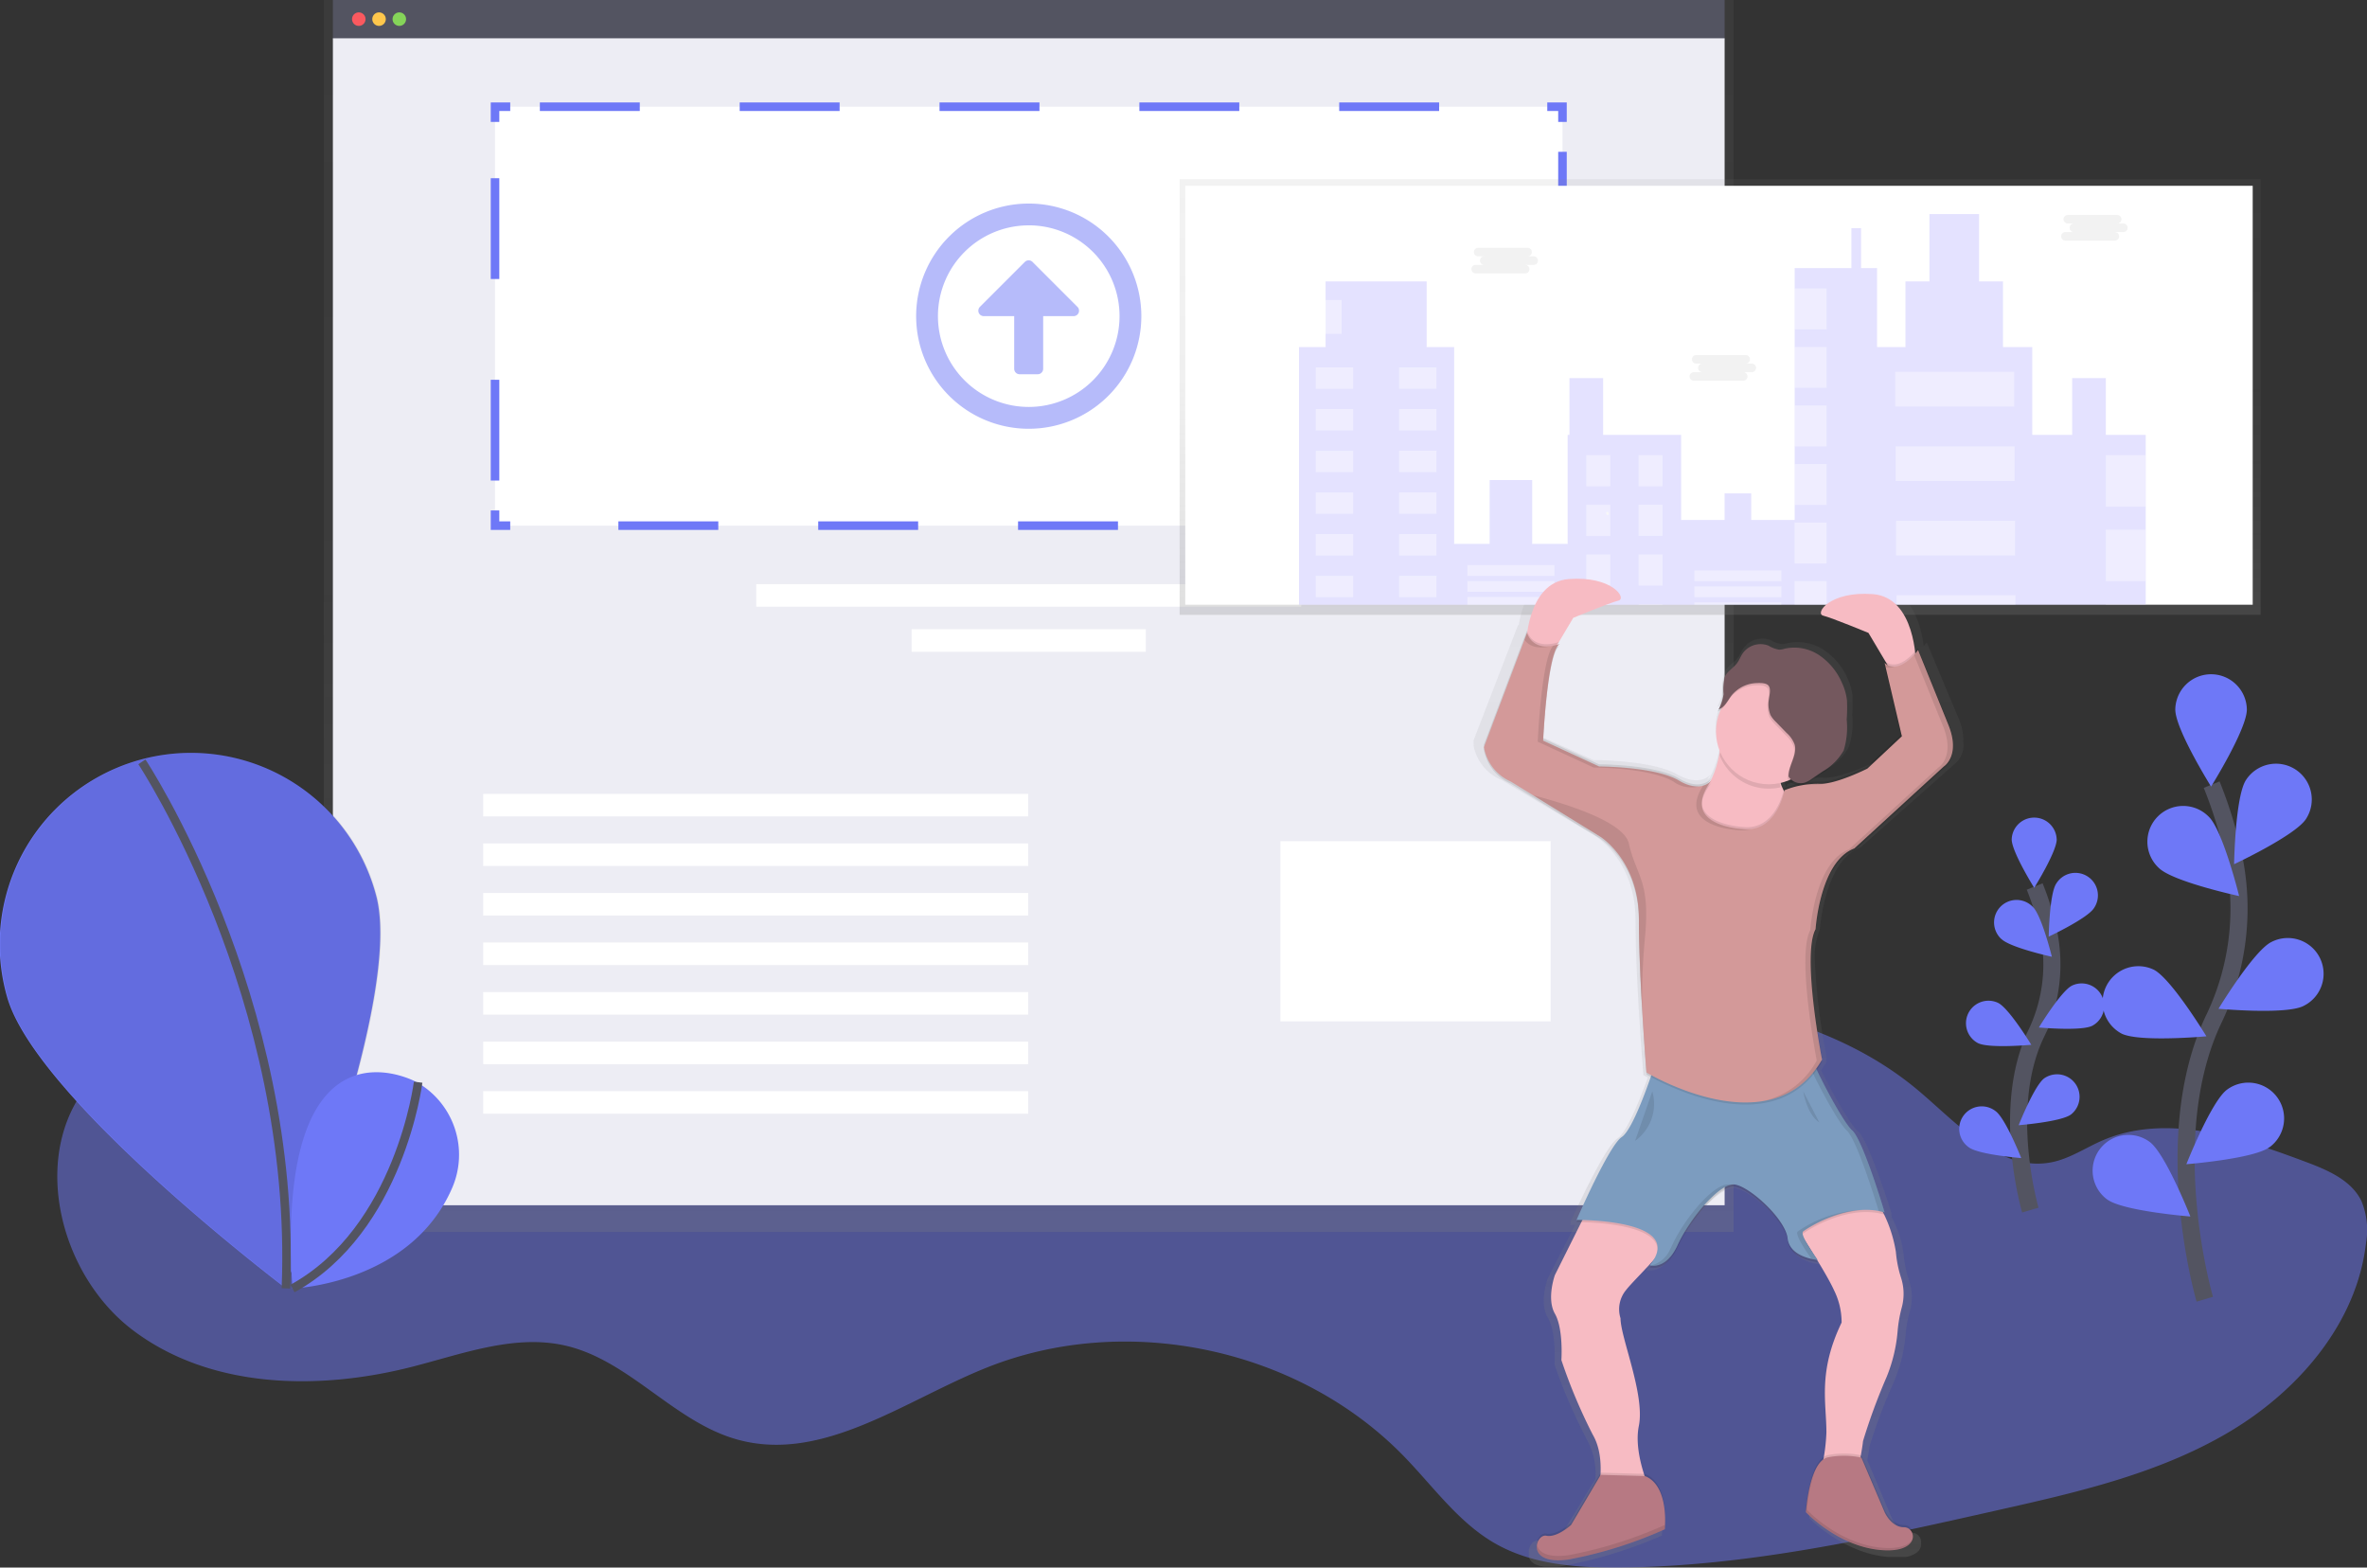 <svg xmlns="http://www.w3.org/2000/svg" xmlns:xlink="http://www.w3.org/1999/xlink" width="276.926" height="183.381" viewBox="0 0 276.926 183.381">
  <rect x="0" y="0" width="276.926" height="183.381" fill="#333333" stroke="none"/>
  <defs>
    <linearGradient id="linear-gradient" x1="0.5" y1="1" x2="0.5" gradientUnits="objectBoundingBox">
      <stop offset="0" stop-color="gray" stop-opacity="0.251"/>
      <stop offset="0.54" stop-color="gray" stop-opacity="0.122"/>
      <stop offset="1" stop-color="gray" stop-opacity="0.102"/>
    </linearGradient>
    <linearGradient id="linear-gradient-2" x1="0.5" x2="0.5" y2="0.04" xlink:href="#linear-gradient"/>
    <linearGradient id="linear-gradient-4" x1="0.5" y1="1.001" x2="0.5" xlink:href="#linear-gradient"/>
    <linearGradient id="linear-gradient-5" x1="0" y1="0.484" x2="1" y2="0.484" xlink:href="#linear-gradient"/>
    <linearGradient id="linear-gradient-6" x1="0.024" y1="0.484" x2="1" y2="0.484" xlink:href="#linear-gradient"/>
  </defs>
  <g id="undraw_image_upload_wqh3" transform="translate(-0.007)">
    <path id="Path_16046" data-name="Path 16046" d="M178.86,509.241c-6.8.3-14.057,1.711-18.792,6.6-7.893,8.145-4.59,22.949,4.495,29.747s21.644,7.009,32.638,4.186c5.909-1.518,11.993-3.837,17.935-2.443,7.486,1.755,12.693,8.972,20.114,10.991,9.971,2.725,19.512-4.6,29.119-8.438,16.4-6.561,36.564-2.253,48.85,10.434,3.43,3.54,6.369,7.727,10.653,10.161,4.332,2.464,9.52,2.835,14.5,2.8,14.964-.119,29.7-3.427,44.293-6.718,9.268-2.076,18.709-4.246,26.9-9.055s15.1-12.791,16.168-22.237a8.845,8.845,0,0,0-.546-4.874c-1.2-2.47-4.009-3.638-6.579-4.6-7.638-2.861-16.221-5.716-23.72-2.479-1.966.851-3.789,2.105-5.888,2.538-5.992,1.23-10.887-4.346-15.554-8.3-14.445-12.239-35.5-11.122-53.932-15.5-21.469-5.082-44.264-9.239-66.584-6-11.231,1.628-19.865,9.254-30.6,12.2C208.2,512.126,193.258,508.627,178.86,509.241Z" transform="translate(-148.909 -389.896)" fill="#6e78f7" opacity="0.5"/>
    <path id="Path_16047" data-name="Path 16047" d="M127.8,0V144.12H292.734V0Z" transform="translate(-89.903)" fill="url(#linear-gradient)"/>
    <rect id="Rectangle_2192" data-name="Rectangle 2192" width="162.826" height="4.61" transform="translate(38.952)" fill="#535461"/>
    <rect id="Rectangle_2193" data-name="Rectangle 2193" width="162.826" height="136.518" transform="translate(38.952 4.48)" fill="#ededf4"/>
    <circle id="Ellipse_79" data-name="Ellipse 79" cx="0.792" cy="0.792" r="0.792" transform="translate(41.191 1.447)" fill="#fa595f"/>
    <circle id="Ellipse_80" data-name="Ellipse 80" cx="0.792" cy="0.792" r="0.792" transform="translate(43.56 1.447)" fill="#ffc74c"/>
    <circle id="Ellipse_81" data-name="Ellipse 81" cx="0.792" cy="0.792" r="0.792" transform="translate(45.932 1.447)" fill="#85d459"/>
    <rect id="Rectangle_2194" data-name="Rectangle 2194" width="124.886" height="49.008" transform="translate(57.922 12.485)" fill="#fff"/>
    <path id="Path_16048" data-name="Path 16048" d="M612.329,201.4v1.779H610.55" transform="translate(-429.521 -141.686)" fill="none" stroke="#6c63ff" stroke-miterlimit="10" stroke-width="1"/>
    <line id="Line_45" data-name="Line 45" x1="116.131" transform="translate(61.433 61.493)" fill="none" stroke="#6e78f7" stroke-miterlimit="10" stroke-width="1" stroke-dasharray="11.69 11.69"/>
    <path id="Path_16049" data-name="Path 16049" d="M197.119,203.179H195.34V201.4" transform="translate(-137.418 -141.686)" fill="none" stroke="#6e78f7" stroke-miterlimit="10" stroke-width="1"/>
    <line id="Line_46" data-name="Line 46" y1="40.205" transform="translate(57.922 16.014)" fill="none" stroke="#6e78f7" stroke-miterlimit="10" stroke-width="1" stroke-dasharray="11.79 11.79"/>
    <path id="Path_16050" data-name="Path 16050" d="M195.34,43.889V42.11h1.779" transform="translate(-137.418 -29.625)" fill="none" stroke="#6e78f7" stroke-miterlimit="10" stroke-width="1"/>
    <line id="Line_47" data-name="Line 47" x2="116.128" transform="translate(63.167 12.485)" fill="none" stroke="#6e78f7" stroke-miterlimit="10" stroke-width="1" stroke-dasharray="11.69 11.69"/>
    <path id="Path_16051" data-name="Path 16051" d="M610.55,42.11h1.779v1.779" transform="translate(-429.521 -29.625)" fill="none" stroke="#6e78f7" stroke-miterlimit="10" stroke-width="1"/>
    <line id="Line_48" data-name="Line 48" y2="40.205" transform="translate(182.808 17.76)" fill="none" stroke="#6e78f7" stroke-miterlimit="10" stroke-width="1" stroke-dasharray="11.79 11.79"/>
    <rect id="Rectangle_2195" data-name="Rectangle 2195" width="63.761" height="2.636" transform="translate(88.485 68.342)" fill="#fff"/>
    <rect id="Rectangle_2196" data-name="Rectangle 2196" width="63.761" height="2.636" transform="translate(56.537 92.874)" fill="#fff"/>
    <rect id="Rectangle_2197" data-name="Rectangle 2197" width="63.761" height="2.636" transform="translate(56.537 98.67)" fill="#fff"/>
    <rect id="Rectangle_2198" data-name="Rectangle 2198" width="63.761" height="2.636" transform="translate(56.537 104.467)" fill="#fff"/>
    <rect id="Rectangle_2199" data-name="Rectangle 2199" width="63.761" height="2.636" transform="translate(56.537 110.263)" fill="#fff"/>
    <rect id="Rectangle_2200" data-name="Rectangle 2200" width="63.761" height="2.636" transform="translate(56.537 116.06)" fill="#fff"/>
    <rect id="Rectangle_2201" data-name="Rectangle 2201" width="63.761" height="2.636" transform="translate(56.537 121.856)" fill="#fff"/>
    <rect id="Rectangle_2202" data-name="Rectangle 2202" width="63.761" height="2.636" transform="translate(56.537 127.653)" fill="#fff"/>
    <rect id="Rectangle_2203" data-name="Rectangle 2203" width="27.402" height="2.636" transform="translate(106.663 73.611)" fill="#fff"/>
    <path id="Path_16052" data-name="Path 16052" d="M507.683,247.416a13.173,13.173,0,1,0-13.173-13.173,13.173,13.173,0,0,0,13.173,13.173Zm0-23.8a10.623,10.623,0,1,1-10.623,10.623A10.623,10.623,0,0,1,507.683,223.62Zm1.061,17.422h-2.126a.64.64,0,0,1-.637-.637v-6.161h-3.558a.637.637,0,0,1-.451-1.088l5.26-5.26a.637.637,0,0,1,.889,0l5.26,5.26a.637.637,0,0,1-.451,1.088h-3.558V240.4a.64.64,0,0,1-.626.637Z" transform="translate(-387.319 -197.256)" fill="#6e78f7" opacity="0.5"/>
    <path id="Path_16053" data-name="Path 16053" d="M177,454.875c3.261,11.928-10.653,45.906-10.653,45.906s-29.276-22.163-32.537-34.1A22.388,22.388,0,1,1,177,454.875Z" transform="translate(-133 -350.139)" fill="#6e78f7"/>
    <path id="Path_16054" data-name="Path 16054" d="M177,454.875c3.261,11.928-10.653,45.906-10.653,45.906s-29.276-22.163-32.537-34.1A22.388,22.388,0,1,1,177,454.875Z" transform="translate(-132.916 -350.139)" opacity="0.1"/>
    <path id="Path_16055" data-name="Path 16055" d="M189,441.35s18.226,27.512,16.85,61.6" transform="translate(-172.392 -352.224)" fill="none" stroke="#535461" stroke-miterlimit="10" stroke-width="1"/>
    <path id="Path_16056" data-name="Path 16056" d="M262.379,564.926s-16.527-8.99-14.433,24.194c0,0,13.787-.492,18.679-11.738a9.752,9.752,0,0,0-4-12.325Z" transform="translate(-213.731 -438.379)" fill="#6e78f7"/>
    <path id="Path_16057" data-name="Path 16057" d="M263.113,567.75s-2.135,17.226-14.7,24.138" transform="translate(-214.187 -441.147)" fill="none" stroke="#535461" stroke-miterlimit="10" stroke-width="1"/>
    <g id="Group_8980" data-name="Group 8980" transform="translate(222.109 82.826)" opacity="0.1">
      <path id="Path_16058" data-name="Path 16058" d="M882.1,420.174a.754.754,0,0,0,.053-.074Z" transform="translate(-882.1 -420.1)" fill="url(#linear-gradient-2)"/>
    </g>
    <path id="Path_16059" data-name="Path 16059" d="M465.48,70.7v50.967H591.947V70.7Z" transform="translate(-327.463 -49.738)" fill="url(#linear-gradient)"/>
    <path id="Path_16060" data-name="Path 16060" d="M771.725,386.085a6.3,6.3,0,0,0-.593-2.636l-3.685-8.821s-.133.184-.362.436c-.27-2.25-1.3-6.544-5.168-6.819-5.266-.383-7.116,2.3-6.054,2.556s5.53,2.046,5.53,2.046l2.076,3.407c-.039-.027-.074-.053-.113-.083l.077.311-.077-.056.077.311-.077-.056,2,8.272-4.092,3.739s-3.949,1.918-5.93,1.779a7.115,7.115,0,0,0-1.124.024l.148-.1,1.3-.866a6.648,6.648,0,0,0,2.565-2.467v-.018c.045-.077.086-.157.125-.237a9.031,9.031,0,0,0,.374-3.688,18.626,18.626,0,0,0,.036-2.274,6.559,6.559,0,0,0-.614-2.075,7.634,7.634,0,0,0-2.754-3.261,5.6,5.6,0,0,0-4.2-.792,2.909,2.909,0,0,1-.714.125,3.533,3.533,0,0,1-1.3-.477,2.725,2.725,0,0,0-3.125.889c-.3.391-.448.857-.747,1.236-.445.566-1.165.922-1.465,1.571l-.03.071a1.62,1.62,0,0,0-.1.184,6.129,6.129,0,0,0-.163,2.075,5.633,5.633,0,0,1-.593,1.779,1.477,1.477,0,0,0,.353-.175,6.1,6.1,0,0,0-.086,4.874,10.825,10.825,0,0,1-1.162,3.605l-.039.036H742l-.107.083h0l-.119.08q.2-.317.471-.661c-.261.314-1.483,1.515-4.026.056-2.9-1.66-9.74-1.66-9.74-1.66l-6.819-3.057c.125-2.153.7-10.558,2.076-11.006a4.224,4.224,0,0,1-.406.133h0l.033-.053.033-.047.033-.045.036-.042.033-.036.036-.036.033-.027.039-.03.033-.021.041-.021.053-.024s-.142.056-.373.122l.121-.2a.593.593,0,0,1,.252-.178s-.068.027-.181.065l1.761-2.876s4.474-1.779,5.53-2.046-.789-2.941-6.054-2.556c-3.558.261-4.714,3.914-5.088,6.25-.015-.039-.033-.074-.047-.116l-5.242,13.577a.674.674,0,0,0,.033.172l-.033.083a.675.675,0,0,0,.033.172l-.033.083a5.469,5.469,0,0,0,3.291,4.092l10.926,6.523s4.744,2.811,4.744,9.844.922,18.151.922,18.151.181.107.513.3c-.824,2.3-2.416,6.4-3.543,7.116-1.58,1.023-5.53,9.844-5.53,9.844h.119l-.116.255h.593l-3.223,6.259s-1.052,2.811,0,4.6.789,5.5.789,5.5a63.65,63.65,0,0,0,3.816,8.821,8.247,8.247,0,0,1,.966,4.569l-3.6,5.912s-1.711,1.533-3.027,1.278c-.617-.119-1.233.658-1.159,1.441v.335h0a.237.237,0,0,0,.015.08v.027l.018.062v.03l.021.062v.027l.033.074h0l.047.083v.021l.041.062.021.027.042.053.024.027.05.056.021.021.08.074h0l.077.062.03.021.065.044.036.024.071.041.038.021.092.047h.024l.125.053h.036l.1.036.05.015.1.03.053.015.11.027h.05l.169.033h0l.166.024h1.494l.184-.018h.086l.279-.036a53.128,53.128,0,0,0,11.714-3.579h0A10.567,10.567,0,0,0,736.5,478c.018-1.533-.243-4.581-2.482-5.432H733.9a11.638,11.638,0,0,1-.608-5.687c.789-3.706-2.239-10.478-2.239-12.782a3.487,3.487,0,0,1,.658-3.324c.614-.774,2.025-2.1,3.344-3.558a6,6,0,0,1-.451.593,1.182,1.182,0,0,0,.175.036c-.056.071-.113.145-.175.219,0,0,1.752.566,3.17-1.936.086-.151.172-.317.255-.492,1.447-3.069,5.132-7.412,6.977-7.157,1.7.234,5.527,3.516,6.318,5.829a2.8,2.8,0,0,1,.13.563c.264,2.3,3.686,2.556,3.686,2.556l-.208-.279.13.015a38.1,38.1,0,0,1,2.055,3.588,8.44,8.44,0,0,1,.922,3.834c-2.9,5.88-1.844,9.458-1.844,13.046a15.924,15.924,0,0,1-.3,2.9c-1.877,1.159-2.209,6.306-2.209,6.306l.018.021h0v.234s3.869,4.012,9.008,4.519l.24.021h2.019l.086-.018h.065l.083-.018.059-.015.08-.021.053-.015.077-.024.05-.018.074-.027.047-.018.071-.03.042-.018.071-.03.039-.018.068-.033.035-.018.065-.036.03-.018.062-.039.027-.018.059-.042.024-.018.056-.044.021-.015.053-.047.018-.015.053-.05h0l.05-.053h0l.047-.056h0l.044-.059h0l.039-.062h0l.036-.065h0l.033-.068h0a1.117,1.117,0,0,0,.095-.593A1.091,1.091,0,0,0,765.7,478.8c-1.58,0-2.372-1.779-2.372-1.779l-2.787-6.588-.068-.018c.119-.649.222-1.281.267-1.708a67.431,67.431,0,0,1,2.882-7.6,17.935,17.935,0,0,0,1.343-5.4,15.442,15.442,0,0,1,.513-2.852,6.025,6.025,0,0,0-.1-3.558,13.465,13.465,0,0,1-.635-3.042,12.451,12.451,0,0,0-1.429-4.418h.056l-.086-.279.086.021s-2.633-8.563-3.949-9.713c-.955-.833-3.152-4.744-4.338-7.19a11.766,11.766,0,0,0,.652-.99l-.039-.193.039-.062-.039-.193.039-.062a75.624,75.624,0,0,1-1.388-11.391,8.27,8.27,0,0,1,.593-3.558s.528-8.053,4.744-9.586l10.935-9.7a2.889,2.889,0,0,0,1.112-2.606C771.728,386.257,771.728,386.174,771.725,386.085ZM741.8,390.947h0l.119-.181Zm9.331.3s-.021.122-.074.323a4.286,4.286,0,0,1-.391-.931,6.538,6.538,0,0,0,1.017-.314,1.755,1.755,0,0,0,.759.5,12.347,12.347,0,0,0-1.311.421Zm2.639,53.846c.3.442.593.913.889,1.393-.282-.406-.626-.922-.889-1.391Z" transform="translate(-542.02 -299.49)" fill="url(#linear-gradient-4)"/>
    <rect id="Rectangle_2204" data-name="Rectangle 2204" width="124.886" height="49.008" transform="translate(138.675 21.736)" fill="#fff"/>
    <g id="Group_8981" data-name="Group 8981" transform="translate(151.982 25.039)" opacity="0.6">
      <path id="Path_16061" data-name="Path 16061" d="M611.645,110.281v19.874H512.58V100.013h3.11V92.334h11.827v7.679h3.217v23.026h4.148V115.57h4.981v7.469h4.148V110.281h.208v-6.639h3.943v6.639h9.126v9.959h5.082v-3.113h3.116v3.113h5.082V90.777h6.638V86.11h1.142v4.667h1.865v9.236h3.321V92.334h2.8V84.45h5.811v7.884h2.8v7.679h3.424v10.268h4.667v-6.639h3.943v6.639Z" transform="translate(-512.58 -84.45)" fill="#6c63ff" opacity="0.3"/>
      <rect id="Rectangle_2205" data-name="Rectangle 2205" width="4.356" height="2.491" transform="translate(1.972 17.947)" fill="#fff" opacity="0.4"/>
      <rect id="Rectangle_2206" data-name="Rectangle 2206" width="4.356" height="2.491" transform="translate(16.079 20.434) rotate(180)" fill="#fff" opacity="0.4"/>
      <rect id="Rectangle_2207" data-name="Rectangle 2207" width="4.356" height="2.491" transform="translate(1.972 22.821)" fill="#fff" opacity="0.4"/>
      <rect id="Rectangle_2208" data-name="Rectangle 2208" width="4.356" height="2.491" transform="translate(16.079 25.312) rotate(180)" fill="#fff" opacity="0.4"/>
      <rect id="Rectangle_2209" data-name="Rectangle 2209" width="4.356" height="2.491" transform="translate(1.972 27.699)" fill="#fff" opacity="0.4"/>
      <rect id="Rectangle_2210" data-name="Rectangle 2210" width="4.356" height="2.491" transform="translate(16.079 30.186) rotate(180)" fill="#fff" opacity="0.4"/>
      <rect id="Rectangle_2211" data-name="Rectangle 2211" width="4.356" height="2.491" transform="translate(1.972 32.573)" fill="#fff" opacity="0.4"/>
      <rect id="Rectangle_2212" data-name="Rectangle 2212" width="4.356" height="2.491" transform="translate(16.079 35.063) rotate(180)" fill="#fff" opacity="0.4"/>
      <rect id="Rectangle_2213" data-name="Rectangle 2213" width="4.356" height="2.491" transform="translate(1.972 37.45)" fill="#fff" opacity="0.4"/>
      <rect id="Rectangle_2214" data-name="Rectangle 2214" width="4.356" height="2.491" transform="translate(16.079 39.941) rotate(180)" fill="#fff" opacity="0.4"/>
      <rect id="Rectangle_2215" data-name="Rectangle 2215" width="4.356" height="2.491" transform="translate(1.972 42.325)" fill="#fff" opacity="0.4"/>
      <rect id="Rectangle_2216" data-name="Rectangle 2216" width="4.356" height="2.491" transform="translate(16.079 44.812) rotate(180)" fill="#fff" opacity="0.4"/>
      <rect id="Rectangle_2217" data-name="Rectangle 2217" width="10.167" height="1.245" transform="translate(19.708 41.079)" fill="#fff" opacity="0.4"/>
      <rect id="Rectangle_2218" data-name="Rectangle 2218" width="10.167" height="1.245" transform="translate(19.708 42.947)" fill="#fff" opacity="0.4"/>
      <rect id="Rectangle_2219" data-name="Rectangle 2219" width="10.164" height="0.889" transform="translate(19.711 44.812)" fill="#fff" opacity="0.4"/>
      <rect id="Rectangle_2220" data-name="Rectangle 2220" width="10.167" height="1.245" transform="translate(46.265 41.702)" fill="#fff" opacity="0.4"/>
      <rect id="Rectangle_2221" data-name="Rectangle 2221" width="10.167" height="1.245" transform="translate(46.265 43.57)" fill="#fff" opacity="0.4"/>
      <rect id="Rectangle_2222" data-name="Rectangle 2222" width="10.164" height="0.267" transform="translate(46.265 45.438)" fill="#fff" opacity="0.4"/>
      <rect id="Rectangle_2223" data-name="Rectangle 2223" width="2.802" height="3.632" transform="translate(33.611 28.217)" fill="#fff" opacity="0.4"/>
      <rect id="Rectangle_2224" data-name="Rectangle 2224" width="2.802" height="3.632" transform="translate(42.529 31.849) rotate(180)" fill="#fff" opacity="0.4"/>
      <rect id="Rectangle_2225" data-name="Rectangle 2225" width="2.802" height="3.632" transform="translate(33.611 34.026)" fill="#fff" opacity="0.4"/>
      <rect id="Rectangle_2226" data-name="Rectangle 2226" width="2.802" height="3.632" transform="translate(42.529 37.655) rotate(180)" fill="#fff" opacity="0.4"/>
      <rect id="Rectangle_2227" data-name="Rectangle 2227" width="2.802" height="3.632" transform="translate(33.611 39.834)" fill="#fff" opacity="0.4"/>
      <rect id="Rectangle_2228" data-name="Rectangle 2228" width="2.802" height="3.632" transform="translate(42.529 43.466) rotate(180)" fill="#fff" opacity="0.4"/>
      <rect id="Rectangle_2229" data-name="Rectangle 2229" width="2.802" height="0.059" transform="translate(33.608 45.642)" fill="#fff" opacity="0.4"/>
      <rect id="Rectangle_2230" data-name="Rectangle 2230" width="2.802" height="0.059" transform="translate(39.73 45.642)" fill="#fff" opacity="0.4"/>
      <rect id="Rectangle_2231" data-name="Rectangle 2231" width="3.736" height="4.771" transform="translate(57.988 8.714)" fill="#fff" opacity="0.4"/>
      <rect id="Rectangle_2232" data-name="Rectangle 2232" width="3.736" height="4.771" transform="translate(57.988 15.56)" fill="#fff" opacity="0.4"/>
      <rect id="Rectangle_2233" data-name="Rectangle 2233" width="3.736" height="4.771" transform="translate(57.988 22.406)" fill="#fff" opacity="0.4"/>
      <rect id="Rectangle_2234" data-name="Rectangle 2234" width="3.736" height="4.771" transform="translate(57.988 29.255)" fill="#fff" opacity="0.4"/>
      <rect id="Rectangle_2235" data-name="Rectangle 2235" width="3.736" height="4.771" transform="translate(57.988 36.101)" fill="#fff" opacity="0.4"/>
      <rect id="Rectangle_2236" data-name="Rectangle 2236" width="3.733" height="2.757" transform="translate(57.988 42.947)" fill="#fff" opacity="0.4"/>
      <rect id="Rectangle_2237" data-name="Rectangle 2237" width="13.9" height="4.044" transform="translate(69.762 18.466)" fill="#fff" opacity="0.4"/>
      <rect id="Rectangle_2238" data-name="Rectangle 2238" width="13.9" height="4.044" transform="translate(69.813 27.18)" fill="#fff" opacity="0.4"/>
      <rect id="Rectangle_2239" data-name="Rectangle 2239" width="13.9" height="4.044" transform="translate(69.866 35.894)" fill="#fff" opacity="0.4"/>
      <path id="Path_16062" data-name="Path 16062" d="M760.14,236h2.149v-1.1h-13.9V236h11.75Z" transform="translate(-678.474 -190.292)" fill="#fff" opacity="0.4"/>
      <rect id="Rectangle_2240" data-name="Rectangle 2240" width="1.868" height="3.943" transform="translate(3.113 10.063)" fill="#fff" opacity="0.4"/>
      <rect id="Rectangle_2241" data-name="Rectangle 2241" width="4.667" height="6.016" transform="translate(94.398 28.217)" fill="#fff" opacity="0.4"/>
      <rect id="Rectangle_2242" data-name="Rectangle 2242" width="4.667" height="6.016" transform="translate(94.398 36.931)" fill="#fff" opacity="0.4"/>
      <rect id="Rectangle_2243" data-name="Rectangle 2243" width="4.67" height="0.059" transform="translate(94.398 45.642)" fill="#fff" opacity="0.4"/>
      <path id="Path_16063" data-name="Path 16063" d="M720.811,239.506H720.1a.5.5,0,1,0,0-1h-5.782a.5.5,0,1,0,0,1h.715a.5.5,0,1,0,0,1h-1a.5.5,0,1,0,0,1h5.782a.5.5,0,0,0,0-1h1a.5.5,0,0,0,0-1Z" transform="translate(-693.355 -234.56)" fill="#252223" opacity="0.1"/>
      <path id="Path_16064" data-name="Path 16064" d="M807.063,281.849h-.714a.5.5,0,0,0,0-1h-5.782a.5.5,0,0,0,0,1h.715a.5.5,0,1,0,0,1h-1a.5.5,0,0,0,0,1h5.782a.5.5,0,0,0,0-1h1a.5.5,0,1,0,0-1Z" transform="translate(-754.089 -264.35)" fill="#252223" opacity="0.1"/>
      <path id="Path_16065" data-name="Path 16065" d="M953.495,226.566h-.715a.5.5,0,0,0,0-1H947a.5.5,0,1,0,0,1h.715a.5.5,0,1,0,0,1h-.993a.5.5,0,1,0,0,1H952.5a.5.5,0,0,0,0-1h1a.5.5,0,0,0,0-1Z" transform="translate(-857.054 -225.457)" fill="#252223" opacity="0.1"/>
      <path id="Path_16066" data-name="Path 16066" d="M784.385,349.82l-.125.092a.529.529,0,0,0,.124-.092Z" transform="translate(-743.142 -312.871)" fill="url(#linear-gradient-5)"/>
      <path id="Path_16067" data-name="Path 16067" d="M784.7,350.15l-.125.092A.525.525,0,0,0,784.7,350.15Z" transform="translate(-743.367 -313.103)" fill="url(#linear-gradient-6)"/>
      <path id="Path_16068" data-name="Path 16068" d="M784.7,349.82l-.125.092A.528.528,0,0,0,784.7,349.82Z" transform="translate(-743.367 -312.871)" fill="url(#linear-gradient-6)"/>
      <ellipse id="Ellipse_82" data-name="Ellipse 82" cx="0.142" cy="0.19" rx="0.142" ry="0.19" transform="translate(35.875 34.916) rotate(-25.74)" fill="#f2f2f2"/>
    </g>
    <path id="Path_16069" data-name="Path 16069" d="M749.287,618.32l-3.78,7.56s-1.008,2.772,0,4.536.756,5.42.756,5.42a63.253,63.253,0,0,0,3.656,8.7c1.64,2.766.632,6.82.632,6.82l6.552.756s-2.52-4.916-1.779-8.572-2.144-10.33-2.144-12.6a3.513,3.513,0,0,1,.631-3.276c1.263-1.637,6.049-5.8,5.93-8.192Z" transform="translate(-563.582 -476.723)" fill="#f7bbc3"/>
    <path id="Path_16070" data-name="Path 16070" d="M849.558,612.37a15.824,15.824,0,0,1,2.7,6.612,13.644,13.644,0,0,0,.593,3,6.108,6.108,0,0,1,.1,3.5,15.637,15.637,0,0,0-.492,2.814,18.125,18.125,0,0,1-1.287,5.337,70.354,70.354,0,0,0-2.757,7.489c-.127,1.26-.756,4.284-.756,4.284l-5.04,1.892a21.819,21.819,0,0,0,1.512-7.184c0-3.528-1.008-7.057,1.779-12.856a8.449,8.449,0,0,0-.889-3.78c-1.017-2.268-4.916-8.192-4.916-8.192Z" transform="translate(-630.444 -472.537)" fill="#f7bbc3"/>
    <path id="Path_16071" data-name="Path 16071" d="M781.587,577.728c-.415.451,1.723,3.321,1.723,3.321s-3.276-.252-3.528-2.52a2.835,2.835,0,0,0-.128-.554c-.759-2.28-4.424-5.515-6.048-5.746-1.779-.252-5.292,4.032-6.68,7.056-.08.175-.16.335-.243.486-1.355,2.467-3.033,1.909-3.033,1.909.889-1.1,1.073-1.966.795-2.669-1.1-2.719-9.363-2.639-9.363-2.639s3.78-8.7,5.292-9.7,3.908-8.572,3.908-8.572,18.024-2.016,18.148-1.136,3.656,7.816,4.916,8.948,3.78,9.586,3.78,9.586c-4.284-1.26-9.01,1.826-9.514,2.206Z" transform="translate(-570.632 -433.401)" opacity="0.1"/>
    <path id="Path_16072" data-name="Path 16072" d="M781.6,576.871c-.415.451,1.723,3.321,1.723,3.321s-3.276-.252-3.528-2.52a2.835,2.835,0,0,0-.128-.555c-.759-2.28-4.424-5.515-6.049-5.746-1.779-.252-5.292,4.032-6.68,7.057-.08.175-.16.335-.243.486-1.355,2.467-3.027,1.906-3.027,1.906.89-1.1,1.073-1.966.795-2.668-1.1-2.719-9.363-2.639-9.363-2.639s3.78-8.7,5.292-9.7,3.908-8.572,3.908-8.572,18.024-2.016,18.148-1.136,3.656,7.816,4.916,8.948,3.78,9.58,3.78,9.58c-4.284-1.26-9.01,1.826-9.515,2.206Z" transform="translate(-570.646 -432.796)" fill="#7c9cbf"/>
    <path id="Path_16073" data-name="Path 16073" d="M746.888,721.83l-3.466,5.862s-1.64,1.512-2.9,1.26-2.52,3.528,2.648,2.772a49.74,49.74,0,0,0,11.216-3.528s.566-5.106-2.331-6.226Z" transform="translate(-559.606 -549.543)" opacity="0.1"/>
    <path id="Path_16074" data-name="Path 16074" d="M852.1,714.484l2.71,6.366s.756,1.779,2.268,1.779,2.016,3.152-2.9,2.648-8.572-4.412-8.572-4.412.379-6.048,2.648-6.428A9.667,9.667,0,0,1,852.1,714.484Z" transform="translate(-634.32 -544.222)" opacity="0.1"/>
    <path id="Path_16075" data-name="Path 16075" d="M746.888,722.68l-3.466,5.862s-1.64,1.512-2.9,1.26-2.52,3.528,2.648,2.772a49.744,49.744,0,0,0,11.216-3.528s.566-5.106-2.331-6.226Z" transform="translate(-559.606 -550.141)" fill="#b77983"/>
    <path id="Path_16076" data-name="Path 16076" d="M852.1,715.364l2.71,6.366s.756,1.779,2.268,1.779,2.016,3.152-2.9,2.648-8.572-4.412-8.572-4.412.379-6.048,2.648-6.428A9.667,9.667,0,0,1,852.1,715.364Z" transform="translate(-634.32 -544.841)" fill="#b77983"/>
    <g id="Group_8982" data-name="Group 8982" transform="translate(193.135 123.096)" opacity="0.1">
      <path id="Path_16077" data-name="Path 16077" d="M842.13,556.145c.127.89,3.656,7.816,4.916,8.948,1.156,1.041,3.377,8.249,3.733,9.417.228.044.454.095.679.16,0,0-2.52-8.444-3.78-9.58s-4.788-8.068-4.916-8.948c-.024-.175-.762-.237-1.921-.219C841.629,555.944,842.109,556.006,842.13,556.145Z" transform="translate(-824.1 -555.92)"/>
      <path id="Path_16078" data-name="Path 16078" d="M793.586,608.095c-1.779-.252-5.292,4.032-6.68,7.057-.08.175-.16.335-.243.486a3.3,3.3,0,0,1-2.283,1.936c.406.074,1.779.136,2.915-1.936.083-.151.163-.311.243-.486,1.272-2.775,4.344-6.606,6.206-7.027Z" transform="translate(-784.38 -592.618)"/>
      <path id="Path_16079" data-name="Path 16079" d="M842.855,620.688l.021-.021a14.624,14.624,0,0,1,7.012-2.5,14.135,14.135,0,0,0-7.644,2.5l-.021.021c-.365.4,1.242,2.668,1.637,3.2a5.737,5.737,0,0,0,.715.116S842.44,621.136,842.855,620.688Z" transform="translate(-825.036 -599.708)"/>
    </g>
    <path id="Path_16080" data-name="Path 16080" d="M735.09,377.2s0-7.688,5.041-8.068,6.819,2.268,5.8,2.52-5.292,2.016-5.292,2.016l-2.772,4.664Z" transform="translate(-556.569 -301.392)" fill="#f7bbc3"/>
    <path id="Path_16081" data-name="Path 16081" d="M862.629,383.15s0-7.688-5.04-8.068-6.819,2.268-5.8,2.52,5.292,2.016,5.292,2.016l2.772,4.664Z" transform="translate(-638.474 -305.578)" fill="#f7bbc3"/>
    <path id="Path_16082" data-name="Path 16082" d="M804.019,429.16s.38,5.04-2.772,7.94,7.32,6.541,7.32,6.541l4.664-5.545s-3.78-2.268-1.779-6.176Z" transform="translate(-602.694 -343.648)" fill="#f7bbc3"/>
    <path id="Path_16083" data-name="Path 16083" d="M745.237,408.442s-1.136,1.779-3.908.127S732,406.918,732,406.918l-6.553-3.024s.5-10.84,2.016-11.344c0,0-3.024,1.26-3.908-1.26l-5.04,13.36a5.388,5.388,0,0,0,3.152,4.032l10.46,6.428s4.536,2.772,4.536,9.7.889,17.9.889,17.9,14.608,8.833,20.538-1.5c0,0-2.4-12.224-.756-15.252,0,0,.5-7.94,4.536-9.452l10.451-9.589s2.016-1.26.5-4.916l-3.528-8.7s-2.144,3.024-3.908,1.512l2.016,8.572-4.032,3.78s-3.78,1.892-5.672,1.779a10.942,10.942,0,0,0-4.032.756s-.889,5.04-4.916,4.536C748.766,414.239,741.077,413.859,745.237,408.442Z" transform="translate(-544.912 -317.006)" opacity="0.1"/>
    <path id="Path_16084" data-name="Path 16084" d="M745.237,406.763s-1.136,1.779-3.908.128S732,405.248,732,405.248l-6.553-3.024s.5-10.84,2.016-11.344c0,0-3.024,1.26-3.908-1.26l-5.04,13.36a5.388,5.388,0,0,0,3.152,4.032l10.457,6.44s4.536,2.772,4.536,9.7.89,17.9.89,17.9,14.611,8.812,20.541-1.509c0,0-2.4-12.224-.756-15.252,0,0,.5-7.94,4.536-9.452l10.451-9.592s2.016-1.26.5-4.916l-3.528-8.7s-2.144,3.024-3.908,1.512l2.016,8.572-4.032,3.78s-3.78,1.892-5.672,1.779a10.941,10.941,0,0,0-4.032.756s-.889,5.04-4.916,4.536C748.766,412.563,741.077,412.18,745.237,406.763Z" transform="translate(-544.912 -315.831)" opacity="0.1"/>
    <path id="Path_16085" data-name="Path 16085" d="M808.49,448.32l-.05.068Z" transform="translate(-608.171 -357.127)" fill="#d39999"/>
    <path id="Path_16086" data-name="Path 16086" d="M772.349,406.1l-10.46,9.58c-4.032,1.512-4.536,9.452-4.536,9.452-1.64,3.024.756,15.252.756,15.252-5.93,10.336-20.544,1.512-20.544,1.512s-.03-.362-.077-1c-.041-.557-.1-1.328-.16-2.244-.083-1.186-.178-2.618-.267-4.172-.2-3.395-.38-7.35-.38-10.481,0-6.932-4.536-9.7-4.536-9.7l-7.828-4.827-2.615-1.607a5.392,5.392,0,0,1-3.152-4.032l5.04-13.36c.824,2.354,3.519,1.408,3.869,1.275-1.483.67-1.978,11.329-1.978,11.329l6.552,3.024s6.552,0,9.328,1.64c2.372,1.393,3.531.326,3.828-.027-3.985,5.337,3.608,5.7,3.608,5.7,4.032.5,4.916-4.536,4.916-4.536a10.507,10.507,0,0,1,4.032-.756c1.889.133,5.672-1.779,5.672-1.779l4.032-3.78-2.016-8.572c1.779,1.512,3.908-1.512,3.908-1.512l3.528,8.7C774.374,404.838,772.349,406.1,772.349,406.1Z" transform="translate(-544.933 -316.429)" fill="#d39999"/>
    <path id="Path_16087" data-name="Path 16087" d="M811.712,430.86a12.118,12.118,0,0,1-.122,2.372,6.173,6.173,0,0,0,7.116,3.715,4.448,4.448,0,0,1,.448-3.309Z" transform="translate(-610.387 -344.844)" opacity="0.1"/>
    <circle id="Ellipse_83" data-name="Ellipse 83" cx="6.176" cy="6.176" r="6.176" transform="translate(200.767 79.398)" fill="#f7bbc3"/>
    <path id="Path_16088" data-name="Path 16088" d="M816.61,402.238a3.4,3.4,0,0,0,.19,1.85,3.347,3.347,0,0,0,.593.759l1.293,1.331a3.406,3.406,0,0,1,.922,1.313c.374,1.245-.729,2.482-.694,3.783a1.684,1.684,0,0,0,1.909.706,3.261,3.261,0,0,0,.8-.442l1.248-.854a6.489,6.489,0,0,0,2.455-2.431,9.149,9.149,0,0,0,.359-3.638,18.914,18.914,0,0,0,.033-2.244,6.61,6.61,0,0,0-.593-2.058,7.475,7.475,0,0,0-2.639-3.211,5.233,5.233,0,0,0-4.02-.78,2.712,2.712,0,0,1-.682.122,3.386,3.386,0,0,1-1.245-.471,2.562,2.562,0,0,0-2.992.863c-.273.385-.43.845-.715,1.219-.424.557-1.115.91-1.4,1.548a6.237,6.237,0,0,0-.157,2.055,5.658,5.658,0,0,1-.56,1.764c.7-.243,1.041-1.008,1.482-1.6a3.929,3.929,0,0,1,2.891-1.465c.385-.018,1.1-.047,1.405.246C816.9,400.978,816.652,401.787,816.61,402.238Z" transform="translate(-609.768 -320.177)" opacity="0.1"/>
    <path id="Path_16089" data-name="Path 16089" d="M817.071,401.36a3.4,3.4,0,0,0,.19,1.85,3.344,3.344,0,0,0,.593.759l1.293,1.331a3.4,3.4,0,0,1,.922,1.313c.374,1.245-.729,2.482-.694,3.783a1.684,1.684,0,0,0,1.909.706,3.262,3.262,0,0,0,.827-.454l1.248-.854a6.488,6.488,0,0,0,2.455-2.431,9.15,9.15,0,0,0,.359-3.638,18.94,18.94,0,0,0,.033-2.244,6.61,6.61,0,0,0-.593-2.058,7.473,7.473,0,0,0-2.639-3.211,5.233,5.233,0,0,0-4.021-.78,2.713,2.713,0,0,1-.682.122,3.385,3.385,0,0,1-1.245-.471,2.562,2.562,0,0,0-2.992.863c-.273.385-.43.845-.714,1.219-.424.557-1.115.91-1.4,1.548a6.236,6.236,0,0,0-.157,2.055,5.657,5.657,0,0,1-.56,1.764c.7-.243,1.041-1.008,1.482-1.6a3.929,3.929,0,0,1,2.891-1.465c.385-.018,1.1-.047,1.405.246C817.367,400.1,817.121,400.9,817.071,401.36Z" transform="translate(-610.113 -319.551)" fill="#74585e"/>
    <g id="Group_8983" data-name="Group 8983" transform="translate(178.355 74.044)" opacity="0.1">
      <path id="Path_16090" data-name="Path 16090" d="M808.46,448.351c.036-.044.053-.071.053-.071Z" transform="translate(-786.54 -431.143)"/>
      <path id="Path_16091" data-name="Path 16091" d="M877.764,402.8a1.622,1.622,0,0,1-1.124-.421l.121.51A1.779,1.779,0,0,0,877.764,402.8Z" transform="translate(-834.505 -398.852)"/>
      <path id="Path_16092" data-name="Path 16092" d="M803.162,449.2c-3.158,4.848,3.952,5.2,3.952,5.2a3.922,3.922,0,0,0,1.619-.116,4.213,4.213,0,0,1-.987,0s-7.62-.377-3.582-5.728A2.052,2.052,0,0,1,803.162,449.2Z" transform="translate(-782.244 -431.34)"/>
      <path id="Path_16093" data-name="Path 16093" d="M844.538,449.981a5.319,5.319,0,0,0,1.515-.181,4.108,4.108,0,0,1-.889.056,8.266,8.266,0,0,0-2.333.234A7.41,7.41,0,0,1,844.538,449.981Z" transform="translate(-810.72 -432.212)"/>
      <path id="Path_16094" data-name="Path 16094" d="M850.54,405.976l-3.528-8.7a6.457,6.457,0,0,1-.457.554l3.356,8.257c1.512,3.656-.5,4.916-.5,4.916l-10.46,9.58c-4.032,1.512-4.536,9.452-4.536,9.452-1.64,3.024.756,15.252.756,15.252a9.416,9.416,0,0,1-6.2,4.72,9.367,9.367,0,0,0,6.819-4.848s-2.4-12.224-.756-15.252c0,0,.5-7.94,4.536-9.452l10.46-9.568S852.055,409.629,850.54,405.976Z" transform="translate(-800.969 -395.264)"/>
      <path id="Path_16095" data-name="Path 16095" d="M742.425,394.73a4.667,4.667,0,0,1-.8.228c-1.382,1.213-1.847,11.24-1.847,11.24l6.553,3.024s6.553,0,9.328,1.64a3.485,3.485,0,0,0,2.965.566,4.115,4.115,0,0,1-2.322-.691c-2.772-1.64-9.328-1.64-9.328-1.64l-6.57-3.021S740.91,395.234,742.425,394.73Z" transform="translate(-738.223 -393.47)"/>
      <path id="Path_16096" data-name="Path 16096" d="M737.634,392.019a2.366,2.366,0,0,1-2.808-1.539l-.3.786C735.354,392.437,736.864,392.223,737.634,392.019Z" transform="translate(-734.53 -390.48)"/>
    </g>
    <path id="Path_16097" data-name="Path 16097" d="M750.75,479.559c-.2-3.395-.38-7.35-.38-10.481,0-6.932-4.536-9.7-4.536-9.7L738,454.55c4.566,1.186,10.641,3.229,11.187,5.633.889,3.908,2.52,4.284,1.892,10.97a75.557,75.557,0,0,0-.329,8.406Z" transform="translate(-558.616 -361.51)" opacity="0.1"/>
    <path id="Path_16098" data-name="Path 16098" d="M780.216,571.35a5.331,5.331,0,0,1-2.016,5.8" transform="translate(-586.897 -443.68)" opacity="0.1"/>
    <path id="Path_16099" data-name="Path 16099" d="M844.55,571.35s.38,2.648,1.892,3.656" transform="translate(-633.575 -443.68)" opacity="0.1"/>
    <path id="Path_16100" data-name="Path 16100" d="M754.392,740.646a49.743,49.743,0,0,1-11.216,3.528c-2.621.382-3.588-.4-3.739-1.231-.172.97.593,2.2,3.739,1.735a49.743,49.743,0,0,0,11.216-3.528,10.7,10.7,0,0,0,.041-1.26C754.412,740.353,754.392,740.646,754.392,740.646Z" transform="translate(-559.611 -562.248)" opacity="0.1"/>
    <path id="Path_16101" data-name="Path 16101" d="M854.3,729.3c-4.916-.5-8.572-4.412-8.572-4.412A16.474,16.474,0,0,1,846.81,720a15.659,15.659,0,0,0-1.21,5.141s3.656,3.908,8.572,4.412c2.511.258,3.608-.439,3.878-1.186C857.638,729.011,856.523,729.529,854.3,729.3Z" transform="translate(-634.313 -548.256)" opacity="0.1"/>
    <rect id="Rectangle_2244" data-name="Rectangle 2244" width="31.618" height="21.078" transform="translate(149.809 98.407)" fill="#fff"/>
    <path id="Path_16102" data-name="Path 16102" d="M997.809,510.54s-5.556-18.866,1.041-32.748a29.8,29.8,0,0,0,2.411-18.679,50.115,50.115,0,0,0-2.648-8.773" transform="translate(-739.854 -358.548)" fill="none" stroke="#535461" stroke-miterlimit="10" stroke-width="2"/>
    <path id="Path_16103" data-name="Path 16103" d="M999.733,410.757c0,2.313-4.186,9.016-4.186,9.016s-4.187-6.7-4.187-9.016a4.187,4.187,0,0,1,8.373,0Z" transform="translate(-736.856 -327.756)" fill="#6e78f7"/>
    <path id="Path_16104" data-name="Path 16104" d="M1022.974,448.556c-1.257,1.942-8.414,5.292-8.414,5.292s.13-7.9,1.388-9.844a4.186,4.186,0,1,1,7.027,4.551Z" transform="translate(-753.178 -352.747)" fill="#6e78f7"/>
    <path id="Path_16105" data-name="Path 16105" d="M1018.346,518.787c-2.075,1.041-9.935.323-9.935.323s4.1-6.757,6.167-7.8a4.186,4.186,0,1,1,3.768,7.475Z" transform="translate(-748.851 -401.097)" fill="#6e78f7"/>
    <path id="Path_16106" data-name="Path 16106" d="M1005.467,575.452c-1.859,1.376-9.737,2-9.737,2s2.9-7.353,4.759-8.726a4.186,4.186,0,1,1,4.979,6.731Z" transform="translate(-739.93 -441.252)" fill="#6e78f7"/>
    <path id="Path_16107" data-name="Path 16107" d="M981.878,466.187c1.657,1.61,9.384,3.279,9.384,3.279s-1.892-7.673-3.558-9.286a4.186,4.186,0,1,0-5.835,6Z" transform="translate(-729.287 -364.637)" fill="#6e78f7"/>
    <path id="Path_16108" data-name="Path 16108" d="M964.865,529.857c2.075,1.041,9.936.323,9.936.323s-4.1-6.757-6.167-7.8a4.187,4.187,0,0,0-3.769,7.475Z" transform="translate(-716.656 -408.944)" fill="#6e78f7"/>
    <path id="Path_16109" data-name="Path 16109" d="M960.442,596.081c1.859,1.376,9.737,2,9.737,2s-2.9-7.353-4.759-8.726a4.186,4.186,0,1,0-4.979,6.731Z" transform="translate(-713.911 -455.766)" fill="#6e78f7"/>
    <path id="Path_16110" data-name="Path 16110" d="M930.9,528.4s-3.493-11.86.655-20.589a18.733,18.733,0,0,0,1.515-11.75,31.532,31.532,0,0,0-1.663-5.515" transform="translate(-693.353 -386.836)" fill="none" stroke="#535461" stroke-miterlimit="10" stroke-width="2"/>
    <path id="Path_16111" data-name="Path 16111" d="M932.076,465.9c0,1.453-2.633,5.669-2.633,5.669s-2.633-4.216-2.633-5.669a2.633,2.633,0,0,1,5.263,0Z" transform="translate(-691.445 -367.707)" fill="#6e78f7"/>
    <path id="Path_16112" data-name="Path 16112" d="M946.7,489.291c-.789,1.219-5.29,3.327-5.29,3.327s.083-4.969.872-6.188a2.633,2.633,0,1,1,4.418,2.861Z" transform="translate(-701.716 -383.045)" fill="#6e78f7"/>
    <path id="Path_16113" data-name="Path 16113" d="M943.777,533.736c-1.3.655-6.247.2-6.247.2s2.579-4.249,3.875-4.9a2.633,2.633,0,0,1,2.372,4.7Z" transform="translate(-698.987 -413.733)" fill="#6e78f7"/>
    <path id="Path_16114" data-name="Path 16114" d="M935.683,569.332c-1.168.866-6.123,1.254-6.123,1.254s1.823-4.622,2.992-5.485a2.633,2.633,0,0,1,3.131,4.231Z" transform="translate(-693.38 -438.952)" fill="#6e78f7"/>
    <path id="Path_16115" data-name="Path 16115" d="M920.725,500.419c1.044,1.014,5.9,2.075,5.9,2.075s-1.186-4.824-2.233-5.838a2.633,2.633,0,1,0-3.668,3.774Z" transform="translate(-686.558 -390.564)" fill="#6e78f7"/>
    <path id="Path_16116" data-name="Path 16116" d="M910.175,540.566c1.3.655,6.247.2,6.247.2s-2.58-4.249-3.875-4.9a2.633,2.633,0,0,0-2.372,4.7Z" transform="translate(-678.765 -418.538)" fill="#6e78f7"/>
    <path id="Path_16117" data-name="Path 16117" d="M907.24,582.084c1.168.866,6.123,1.254,6.123,1.254s-1.823-4.622-2.992-5.485a2.633,2.633,0,1,0-3.131,4.231Z" transform="translate(-676.883 -447.858)" fill="#6e78f7"/>
  </g>
</svg>
